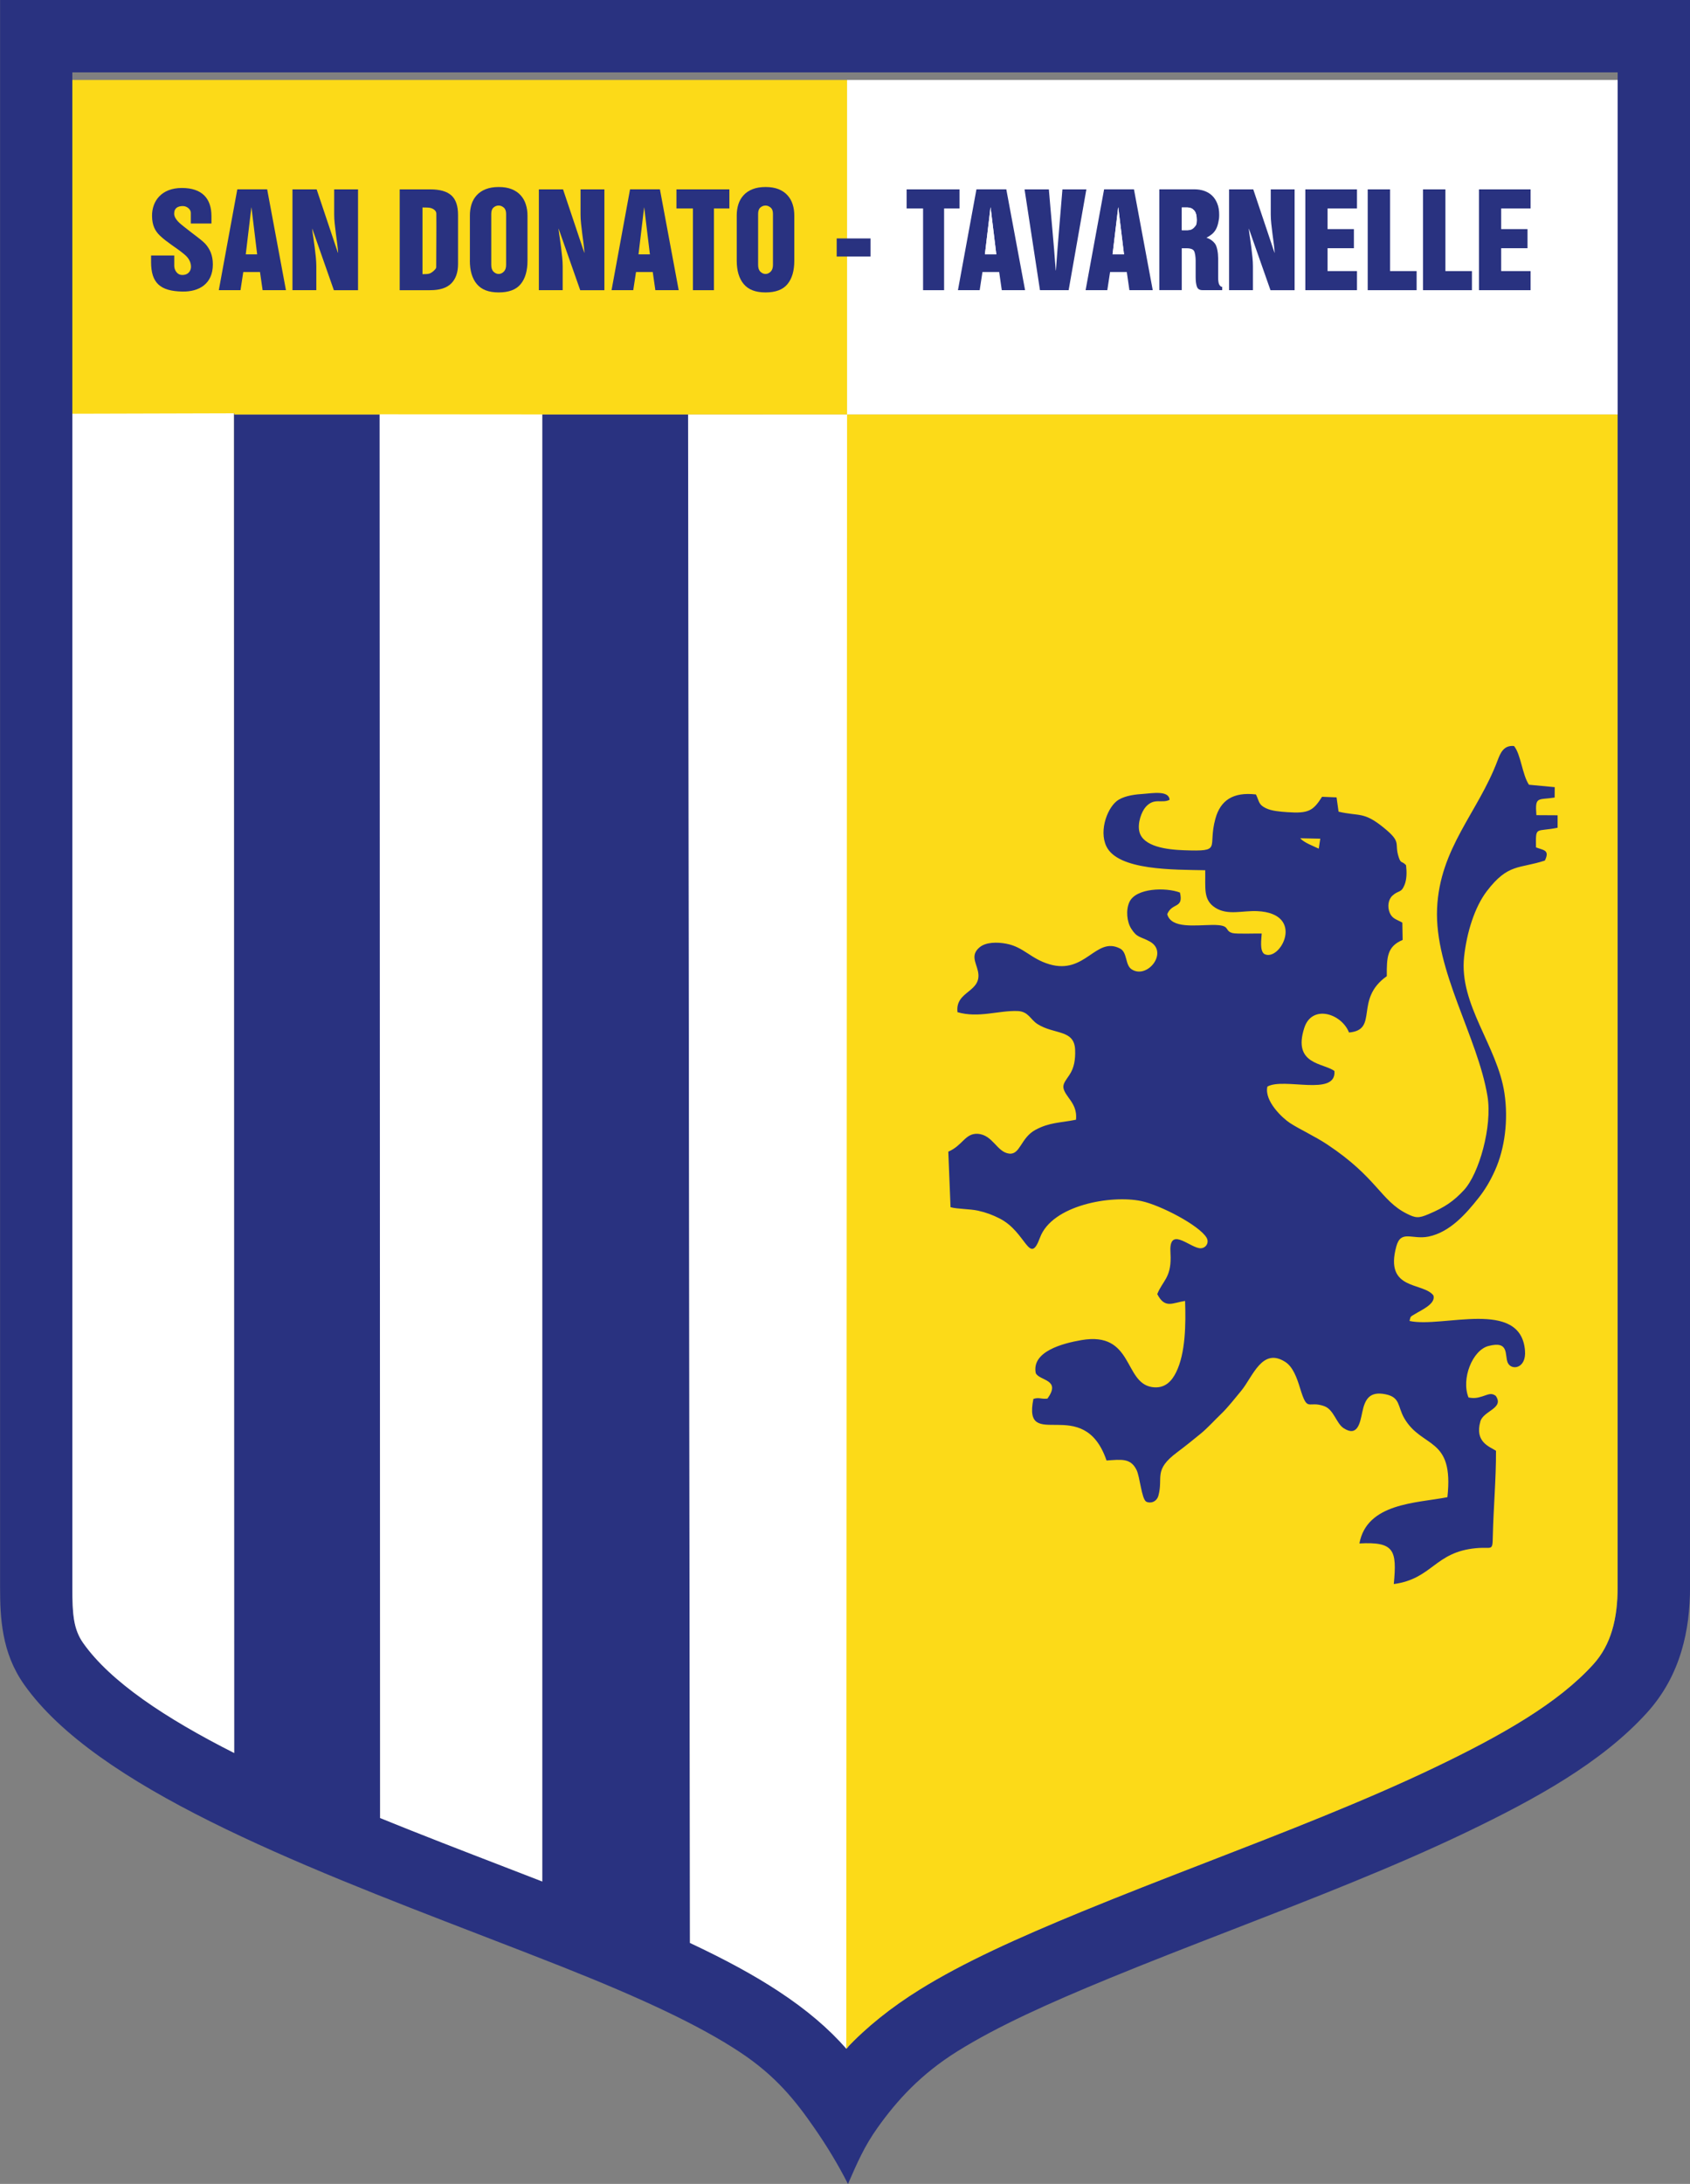 <?xml version="1.0" encoding="UTF-8"?>
<svg id="Layer_2" data-name="Layer 2" xmlns="http://www.w3.org/2000/svg" viewBox="0 0 422.17 545.25">
  <rect x="0" y="0" width="422.17" height="545.25" fill="#808080" stroke="none"/>
  <defs>
    <style>
      .cls-1, .cls-2, .cls-3 {
        fill-rule: evenodd;
      }

      .cls-1, .cls-2, .cls-3, .cls-4, .cls-5 {
        stroke-width: 0px;
      }

      .cls-1, .cls-4 {
        fill: #293280;
      }

      .cls-2 {
        fill: #fcda18;
      }

      .cls-3, .cls-5 {
        fill: #fff;
      }
    </style>
  </defs>
  <g id="Layer_1-2" data-name="Layer 1">
    <g>
      <path class="cls-1" d="m9.04,0h413.14v396.26c0,5.4-.59,10.81-2.17,16.04-1.66,5.5-4.4,10.71-8.66,15.39-5.55,6.11-12.46,11.49-20.32,16.45-7.47,4.71-15.89,9.08-24.85,13.37-18.23,8.73-38.57,16.61-58.55,24.35-10.42,4.04-20.74,8.04-30.52,12.06-15.15,6.23-27.88,11.95-37.88,18.18-9.21,5.73-15.18,12.32-20.04,19.16-3.25,4.57-5.01,8.61-7.36,14.01-2.48-4.88-5.27-9.47-8.34-13.9-4.78-6.91-9.69-13.12-18.81-19.12-9.91-6.52-23.88-13.13-44.12-21.16-6.06-2.4-13.48-5.27-21.04-8.18-45.34-17.48-95.5-36.83-113.48-62.31-2.82-4-4.35-8.13-5.17-12.53-.74-3.99-.85-7.77-.85-11.79V0h9.04Zm85.91,453.91V103.55h-36.45v334.11c-17.09-8.64-30.88-17.76-37.73-27.47-1.19-1.69-1.84-3.47-2.2-5.4-.43-2.33-.5-5.27-.5-8.54V18.07h386.03v378.19c0,3.78-.38,7.46-1.39,10.81-.93,3.09-2.43,5.97-4.7,8.47-4.41,4.85-10.06,9.23-16.58,13.34-6.91,4.36-14.71,8.41-23.01,12.38-17.44,8.35-37.54,16.14-57.28,23.78-10.51,4.07-20.92,8.11-30.87,12.2-16.07,6.61-29.64,12.72-40.57,19.52-7.21,4.48-13.32,9.29-18.28,14.71-4.4-5.02-9.84-9.68-16.86-14.29-6.06-3.99-13.33-7.94-22.2-12.11l-.44-381.54h-36.45v366.2c-3.19-1.24-6.31-2.44-9.46-3.66-10.26-3.96-20.77-8.02-31.05-12.19h0Z"/>
      <path class="cls-3" d="m58.5,437.67l-.09-336.05-40.34,1.12v293.52c0,3.27.07,6.2.5,8.54.36,1.93,1.01,3.71,2.2,5.4,6.85,9.7,20.64,18.83,37.73,27.47h0Z"/>
      <path class="cls-3" d="m94.83,102.82l.12,351.09c10.27,4.17,20.79,8.23,31.05,12.18,3.15,1.21,6.28,2.42,9.46,3.66V102.85l-40.63-.03Z"/>
      <path class="cls-3" d="m171.89,103.43l.46,381.66c8.87,4.16,16.14,8.11,22.2,12.11,7.02,4.62,12.45,9.27,16.86,14.29.14-.15.28-.3.42-.45V103.41s-39.93.02-39.93.02Z"/>
      <path class="cls-2" d="m211.6,103.41l-.2,408.08c4.89-5.24,11.28-10.36,18.28-14.71,10.93-6.8,24.5-12.91,40.57-19.52,9.95-4.09,20.36-8.13,30.87-12.2,19.74-7.64,39.84-15.43,57.28-23.78,8.3-3.98,16.1-8.02,23.01-12.38,6.52-4.11,12.18-8.49,16.58-13.34,2.28-2.5,3.77-5.38,4.7-8.47,1.02-3.36,1.39-7.03,1.39-10.81V103.42h-192.5Z"/>
      <path class="cls-1" d="m329.43,211.88c-1.46-.7-3.61-1.46-4.64-2.59l5.02.1-.38,2.49Zm54.37-8.37c-.39-4.82.39-3.71,4.56-4.39l.02-2.59-6.44-.61c-1.69-2.52-2.01-7.59-3.73-9.66-2.59-.25-3.41,1.74-4.13,3.66-4.84,12.9-14.43,21.78-15.09,36.9-.67,15.5,10.14,32.03,12.59,46.86,1.25,7.56-2.12,19.41-5.89,23.46-2.57,2.76-4.75,4.27-8.82,5.99-2.49,1.06-3.24,1-5.48-.13-6.52-3.29-7.39-8.99-19.79-17.23-3.19-2.12-6.95-3.81-9.39-5.41-1.86-1.22-6.43-5.49-5.61-9.07,4.1-2.36,17.26,2.57,16.75-3.89-2.68-2.04-10.52-1.53-7.53-10.78,1.91-5.92,9.29-3.61,11.17,1.16,7.55-.65,1.2-8.26,9.44-14.06-.04-4.82.11-7.43,3.96-9.05l-.08-4.32c-1.37-.8-2.5-.92-3.14-2.44-.65-1.54-.37-3.35.67-4.3,1.55-1.42,2.14-.57,3-2.63.61-1.46.59-3.3.4-4.97-1.08-1.15-1.27-.29-1.83-1.98-1.2-3.64.93-3.6-3.83-7.45-4.95-4.01-6-2.73-11.2-3.93l-.5-3.57-3.62-.15c-2.22,3.49-3.37,4.21-8.65,3.84-1.89-.13-3.96-.29-5.41-1-1.84-.91-1.57-1.58-2.46-3.42-5.7-.66-8.87,1.44-10.14,6.09-2,7.34,1.93,8.18-7.84,7.84-4.29-.15-10.23-.9-11.14-4.64-.52-2.15.56-5.04,1.59-6.18,2.14-2.39,4-.79,5.95-1.77-.1-2.42-4.48-1.62-6.31-1.5-2.31.15-4.61.43-6.38,1.46-2.68,1.57-5.04,7.56-3.1,11.64,2.9,6.08,16.92,5.82,24.7,5.98.09,4.49-.57,7.44,2.58,9.4,3.11,1.93,6.74.64,10.42.81,12.28.58,5.68,12.85,1.74,10.69-1.19-.87-.68-3.79-.63-5.1-1.43-.04-6.38.15-7.32-.12-2.23-.63-.15-2.07-5.07-2.02-4.25.05-10.23.95-11.21-2.69,1.24-2.99,4.13-1.29,3.18-5.4-3.55-1.34-11.01-1.16-12.63,2.37-.93,2.02-.63,4.94.46,6.65,1.48,2.33,2.2,1.88,4.59,3.18,4.84,2.63-.54,9.53-4.49,6.97-1.67-1.08-1.02-4.24-2.91-5.2-6.08-3.11-8.61,6.62-17.66,3.93-4.65-1.38-6.39-4.29-10.71-5.12-2.33-.45-5.1-.41-6.65.85-2.36,1.93-.98,3.75-.48,5.94,1.23,5.38-5.75,4.89-5.09,10.3,5.27,1.52,10.2-.45,14.98-.29,2.74.09,3.2,2.1,4.99,3.25,4.2,2.68,9.22,1.29,9.41,6.43.09,2.46-.24,4.51-1.43,6.28-1.57,2.34-2.3,2.83-.23,5.63,1.18,1.6,2.12,3.03,1.88,5.55-4,.8-6.62.63-10.15,2.54-3.66,1.98-3.77,6.22-6.52,5.92-3.09-.34-4.09-4.69-7.85-4.94-3.19-.2-3.76,2.91-7.38,4.45l.56,13.86c1.52.47,4.88.43,6.85.87,2.04.45,3.7,1.08,5.44,1.97,6.69,3.41,7.39,11.98,10.06,4.75,3-8.1,17.79-10.7,25.32-9.11,4.74,1,14.44,6.05,16.28,9.13.72,1.22-.12,2.58-1.41,2.65-2.42.12-7.49-5.25-7.63.13-.01.64.07,1.47.07,2.16.05,5.12-2.03,5.89-3.34,9.15,1.93,3.77,3.82,2.16,6.95,1.71.2,5.88.11,13.09-2.25,17.83-1.03,2.09-2.75,4.19-6.05,3.67-7.05-1.12-4.59-13.96-17.59-11.72-4.66.8-12.51,2.84-11.41,8.25.95,1.96,6.44,1.51,2.91,6.36-1.78.17-1.95-.39-3.5.07-2.77,13.65,12.51-1.48,18.27,15.38,3.73-.26,6.02-.64,7.5,2.37.85,1.74,1.24,7.13,2.39,7.89,1.09.57,2.64.05,3.06-1.47,1.28-4.61-1.35-6.33,4.66-10.82,2.23-1.67,3.92-3.05,5.91-4.67,1.73-1.41,3.41-3.31,5.2-5.02,1.5-1.43,3.48-3.94,4.91-5.67,2.91-3.5,5.22-10.98,11.05-7.2,1.84,1.19,2.84,3.82,3.66,6.52,1.93,6.29,1.91,2.98,6.09,4.52,2.34.86,2.97,4.27,4.77,5.46,3.52,2.32,4.13-1.33,4.69-4,.68-3.28,1.87-5.25,5.83-4.44,3.71.76,2.97,3.05,4.64,5.95,4.43,7.68,12.48,4.47,10.79,19.74-7.7,1.5-20.11,1.41-21.98,11.55,8.76-.48,9.38,1.7,8.59,10.14,9.68-1.32,10.19-8,20.55-8.96,4.12-.39,4.1.97,4.19-3.15.16-7.04.82-14.1.79-21.17-1.62-1.05-5.37-2.17-3.9-7.34.76-2.67,6.04-3.25,3.83-6.38-1.12-.83-1.89-.32-3.34.14-1.32.43-2.21.52-3.46.27-1.87-4.68,1-11.79,4.95-12.84,5.31-1.41,4.04,2.25,4.84,4.13.86,2.05,4.7,1.58,4.32-3-1.05-13.06-20.65-5.57-28.84-7.39.3-1.34.24-1.01,1.46-1.79,1.36-.87,5.19-2.47,4.5-4.59-2.59-3.38-12.27-1.12-9.27-12.2,1.16-4.29,3.94-1.65,8.07-2.49,5.34-1.09,9.38-5.72,12.51-9.68,1.58-2,2.88-4.16,4.08-6.84,2.47-5.48,3.36-12.62,2.36-19.28-1.76-11.79-11.37-22.09-10.08-34.03.66-6.08,2.63-12.42,5.68-16.41,5.35-7,8.06-5.52,14.5-7.64,1.34-2.74-.5-2.58-2.22-3.29-.07-5.44-.15-3.77,5.4-4.9v-3.11s-5.27-.03-5.27-.03Z"/>
      <path class="cls-2" d="m211.61,19.97H18.07v83.33l40.46-.11v.28h36.42v-.03l40.52.03h76.15V19.97Z"/>
      <rect class="cls-5" x="211.6" y="19.97" width="192.5" height="83.5"/>
      <path class="cls-1" d="m341.66,72.45v-25.17h5.59v20.4h6.63v4.77h-12.22Z"/>
      <path class="cls-1" d="m326.08,72.45v-25.17h12.9v4.77h-7.35v5.15h6.58v4.77h-6.58v5.71h7.35v4.77h-12.9Z"/>
      <path class="cls-1" d="m295.22,57.47h1.43c.7,0,1.26-.24,1.68-.72.42-.48.63-.65.63-1.8s-.21-1.93-.65-2.42c-.44-.49-1-.73-1.69-.73h-1.39v5.67Zm-5.61,14.97v-25.17h8.81c.87,0,1.68.14,2.44.4.76.27,1.41.67,1.95,1.19.54.53.97,1.19,1.28,1.98.32.79.47,1.72.47,2.77,0,.96-.07,1.14-.2,1.82-.13.68-.32,1.26-.58,1.75-.26.49-.59.9-.98,1.24-.4.34-.87.65-1.41.93.84.27,1.54.74,2.09,1.44.55.7.82,2.34.82,3.68v4.81c0,.91.11,1.54.32,1.86.22.33.45.49.69.49v.81h-4.95c-.72,0-1.18-.3-1.38-.9-.2-.59-.3-1.38-.3-2.36v-4.15c0-.82-.15-2.06-.46-2.46-.3-.39-.9-.59-1.77-.59h-1.24v10.45h-5.61Z"/>
      <path class="cls-1" d="m255.96,47.28h6.05c.55,6.71,1.24,13.5,1.71,20.22h.05c.48-6.75,1.08-13.47,1.63-20.22h5.98l-4.43,25.17h-7.16l-3.85-25.17Z"/>
      <rect class="cls-4" x="209.01" y="59.53" width="8.45" height="4.52"/>
      <path class="cls-1" d="m226.48,52.05v-4.77h13.22v4.77h-3.86v20.4h-5.25v-20.4h-4.11Z"/>
      <path class="cls-1" d="m246.03,63.51h2.85l-1.42-11.71h-.03l-1.4,11.71Zm-6.73,8.93l4.62-25.17h7.46l4.69,25.17h-5.82s-.65-4.52-.65-4.52h-4.18l-.69,4.52h-5.42Z"/>
      <path class="cls-1" d="m277.92,63.51h2.86l-1.42-11.71h-.03l-1.4,11.71Zm-6.73,8.93l4.62-25.17h7.46l4.69,25.17h-5.83s-.65-4.52-.65-4.52h-4.18l-.69,4.52h-5.42Z"/>
      <path class="cls-1" d="m307.03,72.45v-25.17h6.04l5.3,15.8h.05c-.05-.7-.13-1.46-.23-2.28-.11-.82-.22-1.65-.33-2.49-.1-.84-.2-1.67-.29-2.48-.09-.82-.13-1.58-.13-2.28v-6.27h5.96v25.17h-6.03l-5.38-15.32h-.04c.07.67.17,1.41.3,2.21.12.8.23,1.62.34,2.46.1.84.2,1.66.28,2.46.08.8.12,1.55.12,2.23v5.96h-5.96Z"/>
      <path class="cls-1" d="m355.48,72.45v-25.17h5.59v20.4h6.63v4.77h-12.22Z"/>
      <path class="cls-1" d="m369.45,72.45v-25.17h12.9v4.77h-7.35v5.15h6.58v4.77h-6.58v5.71h7.35v4.77h-12.9Z"/>
      <path class="cls-3" d="m247.43,51.8l-1.4,11.71h2.85l-1.42-11.71h-.03Z"/>
      <path class="cls-3" d="m279.32,51.8l-1.4,11.71h2.86l-1.42-11.71h-.03Z"/>
      <path class="cls-3" d="m295.22,51.8v5.67h1.43c.7,0,1.26-.24,1.67-.72.42-.48.63-.65.63-1.8s-.21-1.93-.65-2.42c-.44-.49-1-.73-1.69-.73h-1.39Z"/>
      <path class="cls-1" d="m168.98,52.05v-4.77h13.22v4.77h-3.85v20.4h-5.25v-20.4h-4.11Z"/>
      <path class="cls-1" d="m122.72,66.15c0,.75.19,1.32.57,1.69.38.37.81.56,1.28.56s.88-.19,1.27-.56c.39-.38.59-.94.59-1.69v-12.75c0-.72-.2-1.25-.59-1.58-.39-.33-.81-.5-1.27-.5-.48,0-.9.16-1.28.49-.38.32-.57.86-.57,1.59v12.75Zm-5.34-1.05v-11.33c0-.98.14-1.91.41-2.77.27-.86.71-1.62,1.3-2.26.59-.65,1.34-1.15,2.25-1.51.92-.36,2-.54,3.26-.54s2.34.19,3.25.55c.91.38,1.65.88,2.22,1.53.58.64,1.01,1.39,1.28,2.26.28.86.42,1.79.42,2.78v11.28c0,2.52-.57,4.47-1.71,5.85-1.14,1.39-2.97,2.07-5.49,2.07s-4.3-.7-5.46-2.09c-1.16-1.39-1.74-3.34-1.74-5.84h0Z"/>
      <path class="cls-1" d="m134.61,72.45v-25.17h6.04l5.3,15.8h.05c-.05-.7-.13-1.46-.23-2.28-.12-.82-.22-1.65-.33-2.49-.1-.84-.2-1.67-.29-2.48-.09-.82-.13-1.58-.13-2.28v-6.27h5.96v25.17h-6.04l-5.38-15.32h-.04c.08.67.17,1.41.3,2.21.12.8.24,1.62.34,2.46.1.84.2,1.66.28,2.46.08.8.12,1.55.12,2.23v5.96h-5.96Z"/>
      <path class="cls-1" d="m159.5,63.51h2.85l-1.42-11.71h-.03l-1.4,11.71Zm-6.73,8.93l4.62-25.17h7.46l4.69,25.17h-5.83s-.65-4.52-.65-4.52h-4.18l-.69,4.52h-5.42Z"/>
      <path class="cls-1" d="m189.38,66.15c0,.75.19,1.32.57,1.69.38.37.81.56,1.28.56s.88-.19,1.27-.56c.39-.38.59-.94.59-1.69v-12.75c0-.72-.19-1.25-.59-1.58-.39-.33-.81-.5-1.27-.5s-.9.16-1.28.49c-.38.32-.57.86-.57,1.59v12.75Zm-5.34-1.05v-11.33c0-.98.14-1.91.41-2.77.27-.86.71-1.62,1.3-2.26.59-.65,1.34-1.15,2.25-1.51.92-.36,2-.54,3.26-.54s2.34.19,3.25.55c.91.38,1.65.88,2.22,1.53.58.64,1.01,1.39,1.28,2.26.28.86.41,1.79.41,2.78v11.28c0,2.52-.57,4.47-1.71,5.85-1.14,1.39-2.97,2.07-5.48,2.07s-4.29-.7-5.45-2.09c-1.16-1.39-1.74-3.34-1.74-5.84h0Z"/>
      <path class="cls-1" d="m45.94,56.58c-.79-.64-2.43-1.82-2.43-3.25s.98-1.88,2.18-1.88c1.07,0,1.98.88,1.98,1.66v2.69h5.15v-1.84c0-4.39-2.32-7.03-7.39-7.03s-7.48,3.25-7.45,6.98c.02,2.39.78,3.78,1.97,4.92,1.77,1.69,4.09,3.02,5.83,4.45.52.43,1.86,1.41,1.93,3.24.04.87-.49,2.14-2.18,2.13-1.36,0-2-1.34-2-2.27v-2.59h-5.79v1.63c0,5.2,2.25,7.27,7.82,7.37,4.18.08,7.61-1.92,7.61-6.78,0-2.43-.84-3.86-1.67-4.89-.88-1.09-3.02-2.49-5.56-4.54h0Z"/>
      <path class="cls-1" d="m61.39,63.51h2.85l-1.42-11.71h-.03l-1.4,11.71Zm-6.73,8.93l4.62-25.17h7.46l4.69,25.17h-5.83s-.65-4.52-.65-4.52h-4.18l-.69,4.52h-5.42Z"/>
      <path class="cls-1" d="m73.06,72.45v-25.17h6.04l5.3,15.8h.06c-.05-.7-.13-1.46-.23-2.28-.12-.82-.22-1.65-.33-2.49-.1-.84-.2-1.67-.29-2.48-.09-.82-.13-1.58-.13-2.28v-6.27h5.96v25.17h-6.04l-5.38-15.32h-.04c.07.67.17,1.41.3,2.21.12.8.23,1.62.34,2.46.1.84.2,1.66.28,2.46.08.8.12,1.55.12,2.23v5.96h-5.96Z"/>
      <path class="cls-1" d="m105.54,51.8v16.65c.52-.02,1.29.02,1.78-.16.73-.27,1.65-1.18,1.65-1.53,0-4.49.07-8.97.03-13.45,0-.72-.82-1.31-1.72-1.44-.57-.08-1.16-.05-1.74-.07h0Zm-5.69-4.52v25.17h7.64c2.39,0,4.14-.57,5.25-1.7,1.12-1.14,1.68-2.74,1.68-4.82v-12.28c0-2.23-.55-3.86-1.66-4.86-1.11-1-2.86-1.51-5.27-1.51h-7.64Z"/>
    </g>
  </g>
</svg>
